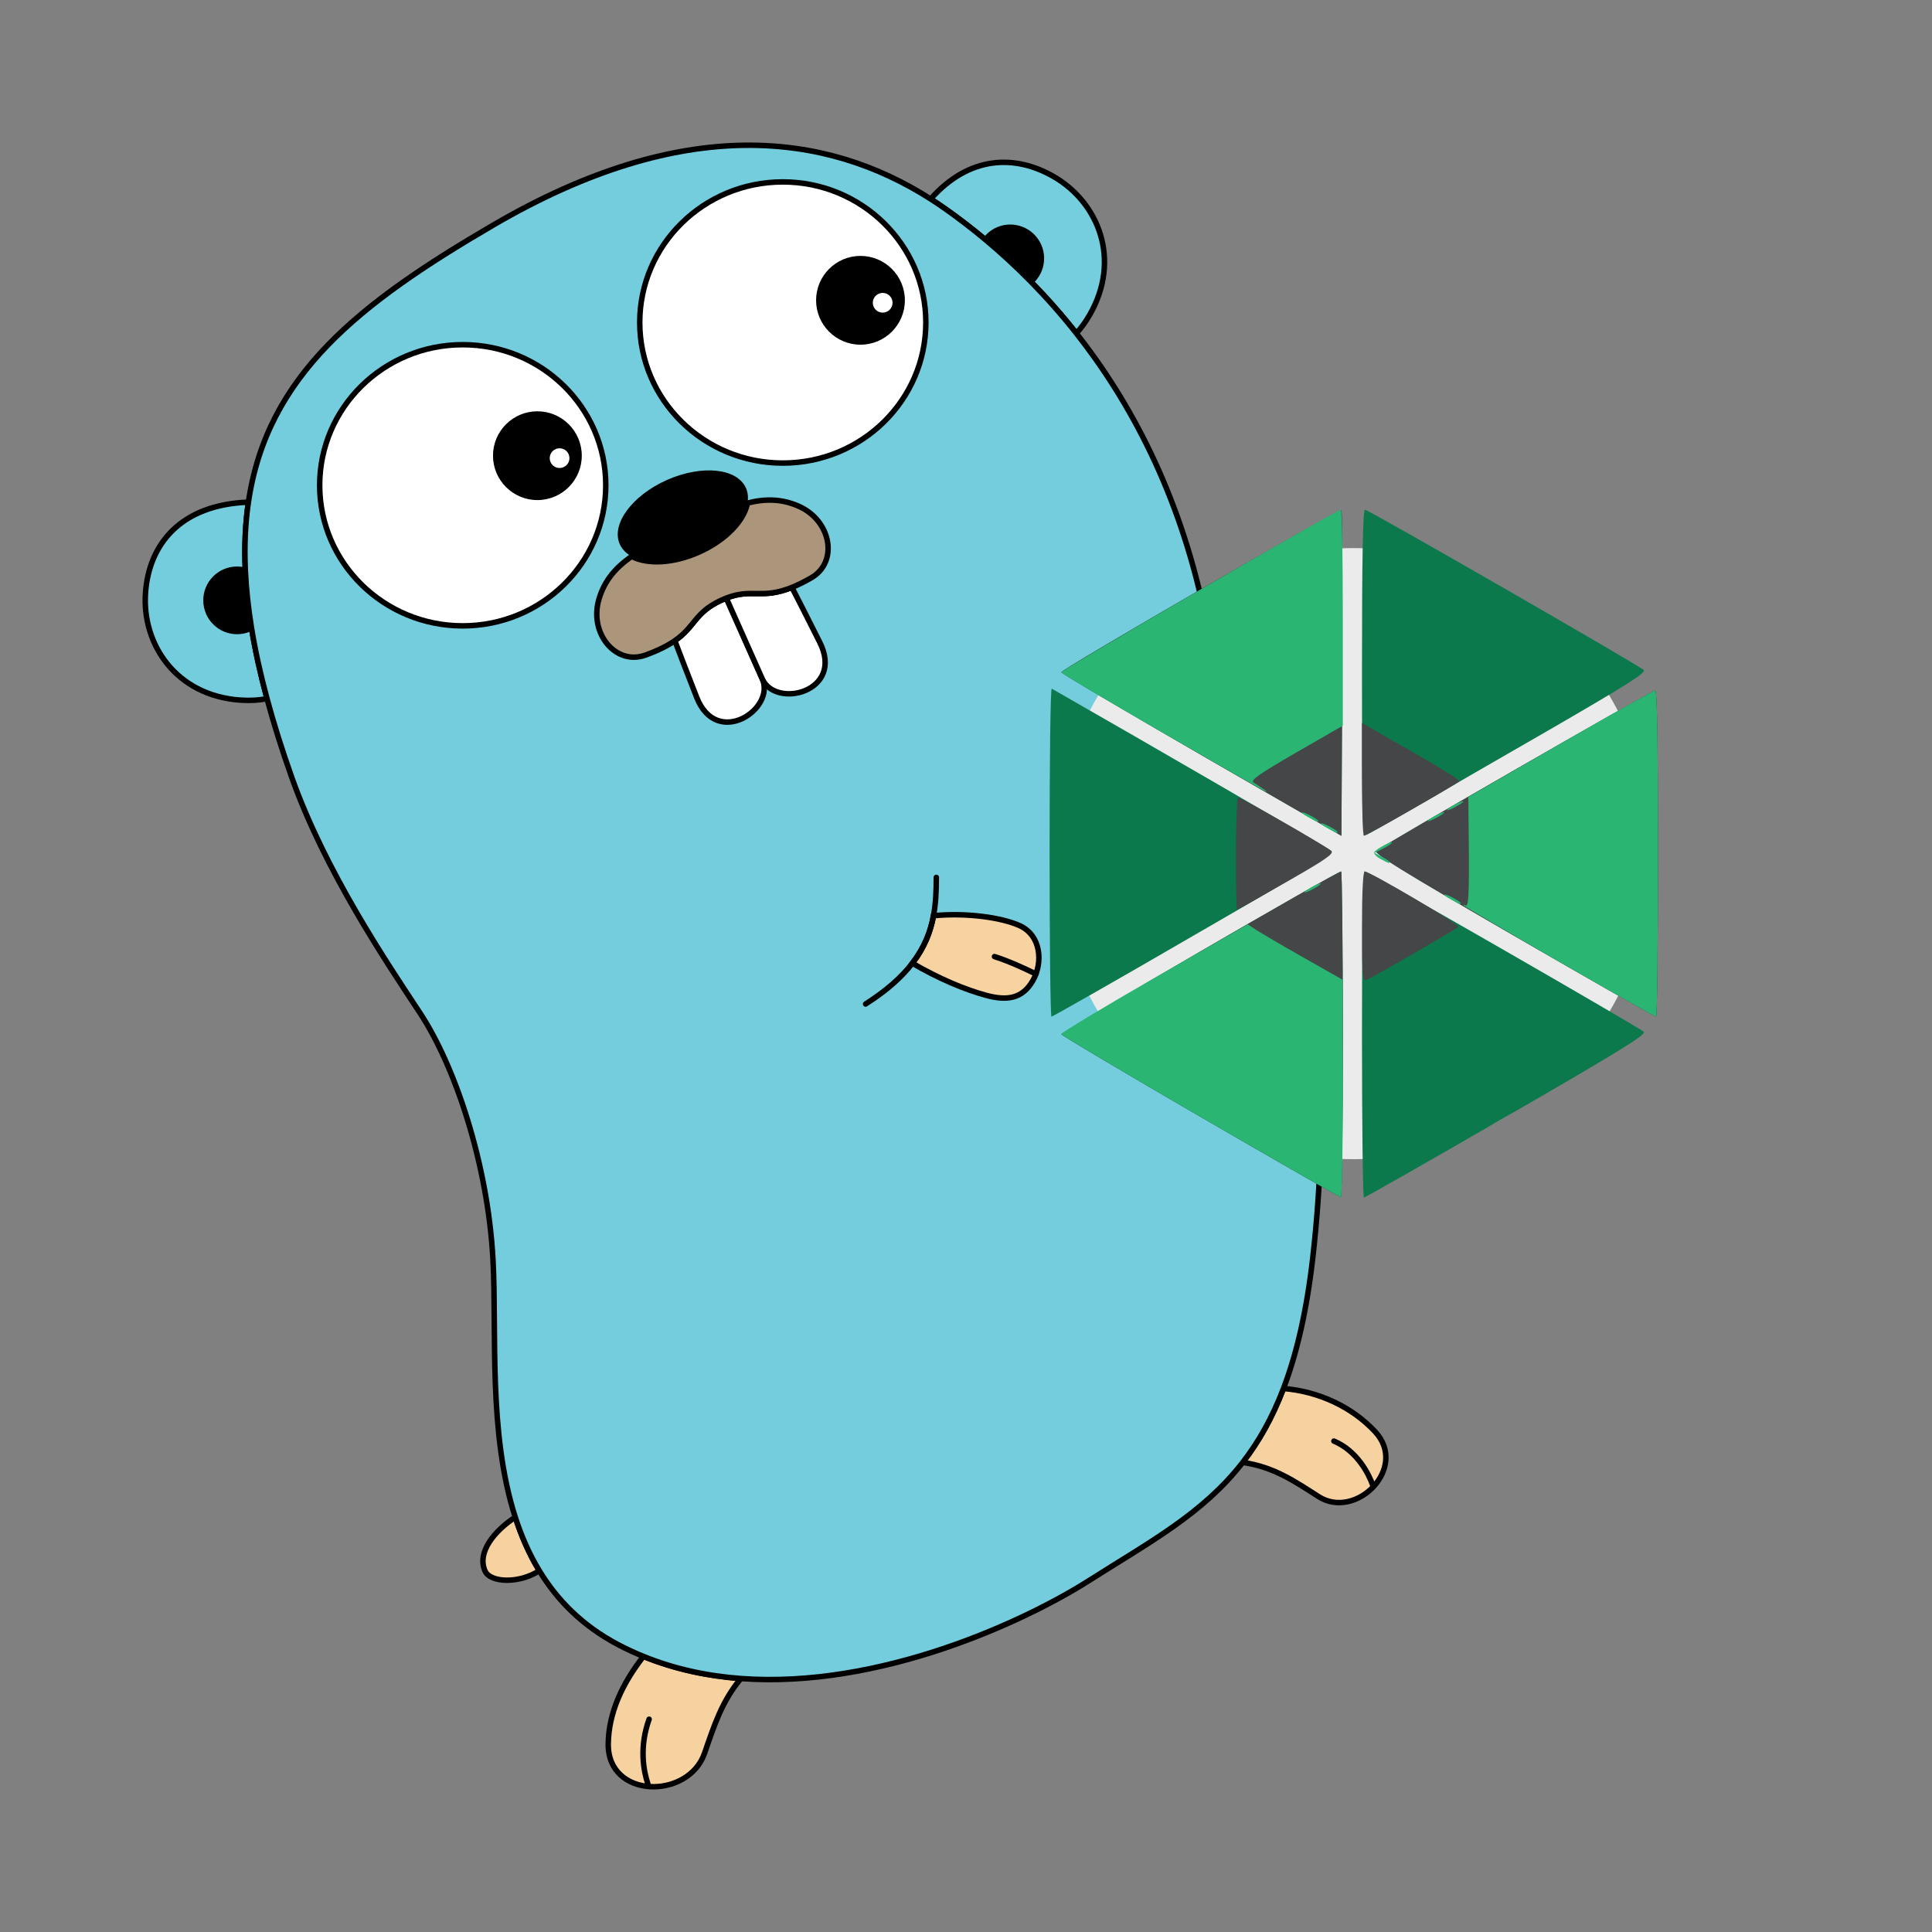 <?xml version="1.0" standalone="no"?><!-- Generator: Gravit.io --><svg xmlns="http://www.w3.org/2000/svg" xmlns:xlink="http://www.w3.org/1999/xlink" style="isolation:isolate" viewBox="0 0 705 704.995" width="705" height="704.995"><rect x="0" y="0" width="705" height="704.995" fill="#808080" stroke="none"/><defs><clipPath id="_clipPath_rD1qn9uKTJqczf0O09OTfz1xCwWTHNXr"><rect width="705" height="704.995"/></clipPath></defs><g clip-path="url(#_clipPath_rD1qn9uKTJqczf0O09OTfz1xCwWTHNXr)"><path d=" M 486.316 290.087 C 494.048 290.107 499.478 287.992 501.422 280.315 C 503.264 273.042 499.989 263.694 491.44 262.344 C 486.453 261.556 474.534 262.167 463.373 263.937 C 465.968 271.469 468.311 279.677 470.394 288.421 C 476.456 289.463 482.069 290.076 486.316 290.087 Z " fill="rgb(255,255,255)" vector-effect="non-scaling-stroke" stroke-width="6" stroke="rgb(0,0,0)" stroke-linejoin="round" stroke-linecap="round" stroke-miterlimit="10"/><path d=" M 501.762 522.396 C 493.328 513.375 481.286 507.749 468.349 506.67 C 464.223 517.498 459.225 526.231 453.483 533.637 C 464.756 535.289 472.213 540.375 481.106 546.093 C 494.772 554.878 514.116 535.612 501.762 522.396 Z " fill="rgb(246,210,161)" vector-effect="non-scaling-stroke" stroke-width="2" stroke="rgb(0,0,0)" stroke-linejoin="miter" stroke-linecap="square" stroke-miterlimit="3"/><path d=" M 221.953 636.341 C 221.695 656.441 251.215 656.769 257.113 639.71 C 260.584 629.671 263.385 620.889 270.329 612.506 C 258.207 611.608 246.221 609.083 234.793 604.435 C 226.992 614.444 222.097 625.079 221.953 636.341 Z " fill="rgb(246,210,161)" vector-effect="non-scaling-stroke" stroke-width="2" stroke="rgb(0,0,0)" stroke-linejoin="miter" stroke-linecap="square" stroke-miterlimit="3"/><path d=" M 87.701 230.366 C 81.472 231.021 75.892 226.495 75.236 220.258 C 74.58 214.02 79.098 208.433 85.327 207.779 C 86.783 207.626 88.199 207.766 89.53 208.134 C 89.123 199.21 89.514 190.944 90.649 183.237 C 65.742 184.167 54.329 198.7 53.094 216.366 C 51.784 235.108 64.235 253.834 87.655 255.471 C 91.306 255.726 94.55 255.52 97.429 254.919 C 94.974 245.804 93.091 237.217 91.774 229.127 C 90.54 229.774 89.17 230.212 87.701 230.366 Z " fill="rgb(116,205,221)" vector-effect="non-scaling-stroke" stroke-width="2" stroke="rgb(0,0,0)" stroke-linejoin="miter" stroke-linecap="square" stroke-miterlimit="3"/><path d=" M 85.327 207.778 C 79.098 208.433 74.58 214.02 75.236 220.257 C 75.892 226.494 81.473 231.02 87.701 230.365 C 89.17 230.211 90.54 229.773 91.774 229.126 C 90.57 221.736 89.832 214.754 89.53 208.132 C 88.199 207.765 86.783 207.625 85.327 207.778 Z " fill="rgb(0,0,0)"/><path d=" M 359.592 87.468 C 360.103 86.788 360.688 86.151 361.366 85.581 C 366.164 81.556 373.323 82.186 377.353 86.991 C 381.32 91.72 380.773 98.721 376.181 102.779 C 381.791 108.493 387.361 114.758 392.764 121.62 C 394.465 119.776 396.081 117.574 397.591 114.96 C 409.327 94.628 400.767 73.833 384.495 64.439 C 370.376 56.288 353.636 56.775 339.597 72.608 C 341.445 73.788 343.262 75.009 345.045 76.268 C 349.77 79.603 354.649 83.338 359.592 87.468 Z " fill="rgb(116,206,221)" vector-effect="non-scaling-stroke" stroke-width="2" stroke="rgb(0,0,0)" stroke-linejoin="miter" stroke-linecap="square" stroke-miterlimit="3"/><path d=" M 377.354 86.992 C 373.324 82.187 366.165 81.556 361.367 85.582 C 360.688 86.152 360.103 86.789 359.593 87.469 C 365.083 92.056 370.652 97.146 376.183 102.781 C 380.774 98.722 381.321 91.72 377.354 86.992 Z " fill="rgb(0,0,0)"/><path d=" M 177.003 573.285 C 178.949 577.646 189.642 577.897 196.79 573.151 C 193.086 567.053 190.228 560.483 188.02 553.62 C 180.407 558.646 173.953 566.446 177.003 573.285 Z " fill="rgb(246,210,161)" vector-effect="non-scaling-stroke" stroke-width="2" stroke="rgb(0,0,0)" stroke-linejoin="miter" stroke-linecap="square" stroke-miterlimit="3"/><path d=" M 470.393 288.421 C 468.311 279.677 465.967 271.469 463.372 263.937 C 456.853 245.016 448.751 230.379 439.22 222.386 C 430.076 179.736 412.533 146.725 392.765 121.621 C 387.362 114.76 381.792 108.494 376.182 102.78 C 370.651 97.145 365.082 92.056 359.592 87.468 C 354.649 83.338 349.77 79.603 345.046 76.269 C 343.263 75.01 341.445 73.79 339.598 72.609 C 301.563 48.327 249.666 41.435 179.895 82.186 C 131.269 110.587 97.481 136.803 90.648 183.236 C 89.514 190.944 89.123 199.209 89.529 208.133 C 89.831 214.755 90.57 221.737 91.773 229.127 C 93.09 237.216 94.974 245.803 97.428 254.919 C 99.861 263.954 102.853 273.506 106.461 283.655 C 118.602 317.804 140.72 350.645 153.263 369.652 C 165.972 388.91 178.013 424.569 179.894 459.669 C 181.31 486.083 178.113 522.804 188.019 553.62 C 190.226 560.483 193.085 567.054 196.789 573.151 C 203.331 583.926 212.508 593.231 225.414 600.069 C 228.49 601.698 231.621 603.144 234.792 604.434 C 246.22 609.082 258.207 611.607 270.328 612.505 C 320.799 616.244 373.556 591.927 397.538 576.668 C 419.621 562.619 438.941 552.389 453.481 533.637 C 459.223 526.231 464.221 517.498 468.347 506.67 C 473.181 493.982 476.821 478.424 479.063 458.768 C 485.483 402.501 482.002 337.184 470.393 288.421 Z " fill="rgb(116,205,221)" vector-effect="non-scaling-stroke" stroke-width="2" stroke="rgb(0,0,0)" stroke-linejoin="miter" stroke-linecap="square" stroke-miterlimit="3"/><path d=" M 233.446 117.681 C 233.446 89.368 256.836 66.381 285.646 66.381 C 314.456 66.381 337.846 89.368 337.846 117.681 C 337.846 145.995 314.456 168.981 285.646 168.981 C 256.836 168.981 233.446 145.995 233.446 117.681 Z " fill="rgb(255,255,255)" vector-effect="non-scaling-stroke" stroke-width="2" stroke="rgb(0,0,0)" stroke-linejoin="miter" stroke-linecap="square" stroke-miterlimit="3"/><path d=" M 116.651 177.081 C 116.651 148.768 140.041 125.781 168.851 125.781 C 197.661 125.781 221.051 148.768 221.051 177.081 C 221.051 205.395 197.661 228.381 168.851 228.381 C 140.041 228.381 116.651 205.395 116.651 177.081 Z " fill="rgb(255,255,255)" vector-effect="non-scaling-stroke" stroke-width="2" stroke="rgb(0,0,0)" stroke-linejoin="miter" stroke-linecap="square" stroke-miterlimit="3"/><path d=" M 297.796 109.581 C 297.796 100.64 305.055 93.381 313.996 93.381 C 322.937 93.381 330.196 100.64 330.196 109.581 C 330.196 118.522 322.937 125.781 313.996 125.781 C 305.055 125.781 297.796 118.522 297.796 109.581 Z " fill="rgb(0,0,0)"/><path d=" M 318.496 110.481 C 318.496 108.494 320.109 106.881 322.096 106.881 C 324.083 106.881 325.696 108.494 325.696 110.481 C 325.696 112.468 324.083 114.081 322.096 114.081 C 320.109 114.081 318.496 112.468 318.496 110.481 Z " fill="rgb(255,255,255)"/><path d=" M 179.895 166.281 C 179.895 157.34 187.154 150.081 196.095 150.081 C 205.036 150.081 212.295 157.34 212.295 166.281 C 212.295 175.222 205.036 182.481 196.095 182.481 C 187.154 182.481 179.895 175.222 179.895 166.281 Z " fill="rgb(0,0,0)"/><path d=" M 200.596 167.181 C 200.596 165.194 202.209 163.581 204.196 163.581 C 206.183 163.581 207.796 165.194 207.796 167.181 C 207.796 169.168 206.183 170.781 204.196 170.781 C 202.209 170.781 200.596 169.168 200.596 167.181 Z " fill="rgb(255,255,255)"/><path d=" M 263.083 219.078 C 253.419 223.584 253.783 228.573 246.251 233.798 C 248.256 239.091 250.965 246.157 254.228 254.468 C 261.583 273.197 283.047 258.714 278.166 247.752 C 274.587 239.711 268.19 225.344 265.031 218.248 C 264.408 218.491 263.763 218.761 263.083 219.078 Z " fill="rgb(255,255,255)" vector-effect="non-scaling-stroke" stroke-width="2" stroke="rgb(0,0,0)" stroke-linejoin="miter" stroke-linecap="square" stroke-miterlimit="3"/><path d=" M 288.975 214.35 C 277.911 218.814 274.438 214.588 265.032 218.248 C 268.191 225.344 274.588 239.711 278.167 247.752 C 283.048 258.714 308.175 252.453 299.176 234.457 C 295.09 226.284 291.586 219.417 288.975 214.35 Z " fill="rgb(255,255,255)" vector-effect="non-scaling-stroke" stroke-width="2" stroke="rgb(0,0,0)" stroke-linejoin="miter" stroke-linecap="square" stroke-miterlimit="3"/><path d=" M 371.989 337.733 C 365.168 334.699 352.394 333.009 340.647 334.151 C 339.563 339.992 337.354 345.751 332.932 351.496 C 342.743 357.204 352.159 361.12 359.86 363.206 C 367.323 365.226 373.116 364.589 376.981 357.677 C 380.643 351.128 379.899 341.25 371.989 337.733 Z " fill="rgb(247,211,162)" vector-effect="non-scaling-stroke" stroke-width="2" stroke="rgb(0,0,0)" stroke-linejoin="miter" stroke-linecap="square" stroke-miterlimit="3"/><path d=" M 315.866 366.368 C 323.675 361.39 329.122 356.448 332.932 351.496 C 337.354 345.751 339.563 339.993 340.647 334.151 C 341.501 329.553 341.665 324.904 341.665 320.169" fill="none" vector-effect="non-scaling-stroke" stroke-width="2" stroke="rgb(0,0,0)" stroke-linejoin="round" stroke-linecap="round" stroke-miterlimit="10"/><path d=" M 291.202 184.614 C 285.319 182.106 279.56 181.875 272.752 183.556 C 271.587 189.948 264.797 197.135 255.034 201.482 C 245.644 205.663 236.141 206.043 230.509 203.031 C 224.333 207.33 220.561 212.041 218.608 218.466 C 214.777 231.073 224.679 243.009 235.596 239.029 C 240.434 237.265 243.77 235.518 246.252 233.797 C 253.784 228.572 253.42 223.583 263.084 219.077 C 263.764 218.76 264.409 218.49 265.033 218.247 C 274.439 214.587 277.912 218.813 288.976 214.349 C 291.038 213.517 293.357 212.39 296.035 210.846 C 306.101 205.041 303.323 189.784 291.202 184.614 Z " fill="rgb(172,150,123)" vector-effect="non-scaling-stroke" stroke-width="2" stroke="rgb(0,0,0)" stroke-linejoin="miter" stroke-linecap="square" stroke-miterlimit="3"/><path d=" M 255.034 201.482 C 264.797 197.135 271.587 189.948 272.752 183.556 C 273.104 181.624 272.948 179.764 272.198 178.077 C 268.964 170.812 256.035 169.511 243.32 175.171 C 230.606 180.832 222.921 191.312 226.155 198.576 C 227.001 200.476 228.514 201.964 230.509 203.03 C 236.141 206.042 245.644 205.663 255.034 201.482 Z " fill="rgb(0,0,0)"/><path d=" M 501.858 277.863 C 497.416 276.986 490.95 275.871 485.583 275.641" fill="none" vector-effect="non-scaling-stroke" stroke-width="6" stroke="rgb(0,0,0)" stroke-linejoin="round" stroke-linecap="round" stroke-miterlimit="10"/><path d=" M 500.958 542.011 C 499.42 537.751 495.251 529.456 486.75 525.862" fill="none" vector-effect="non-scaling-stroke" stroke-width="2" stroke="rgb(0,0,0)" stroke-linejoin="round" stroke-linecap="round" stroke-miterlimit="10"/><path d=" M 236.405 650.925 C 234.824 646.148 233.207 637.546 236.867 627.347" fill="none" vector-effect="non-scaling-stroke" stroke-width="2" stroke="rgb(0,0,0)" stroke-linejoin="round" stroke-linecap="round" stroke-miterlimit="10"/><path d=" M 378.036 355.421 C 373.973 353.423 368.016 350.673 362.891 349.062" fill="none" vector-effect="non-scaling-stroke" stroke-width="2" stroke="rgb(0,0,0)" stroke-linejoin="round" stroke-linecap="round" stroke-miterlimit="10"/><path d=" M 385 311.5 C 385 249.961 433.841 200 494 200 C 554.159 200 603 249.961 603 311.5 C 603 373.039 554.159 423 494 423 C 433.841 423 385 373.039 385 311.5 Z " fill="rgb(235,235,235)"/><g id="logo_small"><g id="layer101"><path d=" M 438 407.5 C 410.3 391.4 387.5 377.9 387.3 377.4 C 387.1 376.6 487.8 318 489.4 318 C 489.7 318 490 344.8 490 377.5 C 490 410.2 489.7 437 489.3 436.9 C 488.8 436.8 465.8 423.6 438 407.5 Z " fill="rgb(11,121,75)"/><path d=" M 497 377.5 C 497 337.4 497.3 318 498 318 C 499.2 318 597.8 374.7 599.8 376.5 C 600.9 377.5 590.8 383.7 549.7 407.4 C 521.5 423.7 498.1 437 497.7 437 C 497.3 437 497 410.2 497 377.5 Z " fill="rgb(11,121,75)"/><path d=" M 383 310.9 C 383 277.9 383.3 251.1 383.8 251.3 C 417.3 270.4 484.9 309.6 485.8 310.5 C 486.8 311.4 476.8 317.6 435.7 341.3 C 407.5 357.7 384 371 383.7 371 C 383.3 371 383 344 383 310.9 Z " fill="rgb(11,121,75)"/><path d=" M 552.2 341.3 C 512.1 318.1 501.2 311.4 502.2 310.5 C 504.2 308.7 602.8 252 604 252 C 604.7 252 605 272.1 605 311.5 C 605 344.2 604.7 371 604.3 371 C 603.8 370.9 580.4 357.6 552.2 341.3 Z " fill="rgb(11,121,75)"/><path d=" M 438.5 275.6 C 410.5 259.4 387.4 245.8 387.3 245.3 C 387 244.4 488.8 185.5 489.5 186.2 C 489.8 186.5 489.9 213.3 489.8 245.9 L 489.5 305 L 438.5 275.6 Z " fill="rgb(11,121,75)"/><path d=" M 497 245.6 C 497 203.9 497.3 186 498.1 186 C 499.3 186 597.8 242.6 599.8 244.5 C 600.8 245.4 594.2 249.6 567.3 265.2 C 548.7 275.9 526 289 516.9 294.3 C 507.8 299.6 499.6 304.2 498.7 304.6 C 497.1 305.2 497 300.9 497 245.6 Z " fill="rgb(11,121,75)"/></g><g id="layer102"><path d=" M 438 407.5 C 410.3 391.4 387.5 377.9 387.3 377.4 C 387.1 376.6 487.8 318 489.4 318 C 489.7 318 490 344.8 490 377.5 C 490 410.2 489.7 437 489.3 436.9 C 488.8 436.8 465.8 423.6 438 407.5 Z " fill="rgb(69,70,71)"/><path d=" M 552.2 341.3 C 512.1 318.1 501.2 311.4 502.2 310.5 C 504.2 308.7 602.8 252 604 252 C 604.7 252 605 272.1 605 311.5 C 605 344.2 604.7 371 604.3 371 C 603.8 370.9 580.4 357.6 552.2 341.3 Z " fill="rgb(69,70,71)"/><path d=" M 497 338.1 C 497 325 497.4 318 498 318 C 499.9 318 532.9 337.5 532.2 338.2 C 531.3 339.1 500.5 356.9 498.6 357.6 C 497.2 358.1 497 355.9 497 338.1 Z " fill="rgb(69,70,71)"/><path d=" M 451 311.5 C 451 300.2 451.4 291 451.8 291 C 452.9 291 484.1 308.9 485.8 310.5 C 486.9 311.5 483.7 313.7 469.5 321.8 C 459.8 327.4 451.6 332 451.4 332 C 451.2 332 451 322.8 451 311.5 Z " fill="rgb(69,70,71)"/><path d=" M 438.5 275.6 C 410.5 259.4 387.4 245.8 387.3 245.3 C 387 244.4 488.8 185.5 489.5 186.2 C 489.8 186.5 489.9 213.3 489.8 245.9 L 489.5 305 L 438.5 275.6 Z " fill="rgb(69,70,71)"/><path d=" M 497 284.4 L 497 263.8 L 500.3 265.7 C 502 266.7 510.1 271.4 518.2 276 C 526.2 280.6 532.7 284.7 532.5 285.1 C 532 285.9 498.6 305 497.7 305 C 497.3 305 497 295.7 497 284.4 Z " fill="rgb(69,70,71)"/></g><g id="layer103"><path d=" M 438 407.5 C 410.3 391.4 387.5 377.9 387.3 377.4 C 387.2 376.9 402.4 367.7 421.2 356.9 L 455.3 337.3 L 458.5 339.4 C 460.2 340.5 468 345.1 475.8 349.5 L 489.9 357.5 L 490 397.3 C 490 419.1 489.7 437 489.3 436.9 C 488.8 436.8 465.8 423.6 438 407.5 Z " fill="rgb(43,181,115)"/><path d=" M 569.2 351.1 C 550.4 340.2 534.6 330.9 534.2 330.5 C 533.8 330 534.1 330 534.8 330.4 C 535.8 331 536.1 327.2 536 311 L 535.8 290.8 L 569.4 271.4 C 587.9 260.7 603.4 252 604 252 C 604.7 252 605 271.7 605 311.5 C 605 344.2 604.7 371 604.3 371 C 603.8 370.9 588.1 362 569.2 351.1 Z " fill="rgb(43,181,115)"/><path d=" M 529.8 328.4 C 526 326.4 526.2 325.6 530 327.5 C 531.7 328.4 533 329.3 533 329.5 C 533 330.2 532.9 330.1 529.8 328.4 Z " fill="rgb(43,181,115)"/><path d=" M 476 325.6 C 476 325.3 477.4 324.4 479 323.5 C 480.7 322.6 482 322.2 482 322.4 C 482 322.7 480.7 323.6 479 324.5 C 477.4 325.4 476 325.8 476 325.6 Z " fill="rgb(43,181,115)"/><path d=" M 503.7 313.4 C 502.2 312.6 501.2 311.5 501.5 310.9 C 502.2 309.8 508 306.7 508 307.4 C 508 307.7 506.6 308.7 504.8 309.6 L 501.6 311.2 L 504.3 312.7 C 505.8 313.4 507 314.3 507 314.5 C 507 315.2 506.9 315.1 503.7 313.4 Z " fill="rgb(43,181,115)"/><path d=" M 484.8 302.4 C 481 300.4 481.2 299.6 485 301.5 C 486.7 302.4 488 303.3 488 303.5 C 488 304.2 487.9 304.1 484.8 302.4 Z " fill="rgb(43,181,115)"/><path d=" M 477.8 298.4 C 474 296.4 474.2 295.6 478 297.5 C 479.7 298.4 481 299.3 481 299.5 C 481 300.2 480.9 300.1 477.8 298.4 Z " fill="rgb(43,181,115)"/><path d=" M 521 299.6 C 521 299.3 522.4 298.4 524 297.5 C 525.7 296.6 527 296.2 527 296.4 C 527 296.7 525.7 297.6 524 298.5 C 522.4 299.4 521 299.8 521 299.6 Z " fill="rgb(43,181,115)"/><path d=" M 528 295.6 C 528 295.3 529.4 294.4 531 293.5 C 532.7 292.6 534 292.2 534 292.4 C 534 292.7 532.7 293.6 531 294.5 C 529.4 295.4 528 295.8 528 295.6 Z " fill="rgb(43,181,115)"/><path d=" M 424.5 267.5 C 404.2 255.8 387.4 245.8 387.3 245.3 C 387.1 244.6 487.8 186 489.3 186 C 489.7 186 490 203.7 490 225.4 L 490 264.8 L 473 274.6 C 459.7 282.3 456.2 284.7 457.4 285.5 C 458.2 286 459.7 287 460.7 287.7 C 461.7 288.3 462.3 288.9 462 288.9 C 461.7 288.9 444.9 279.3 424.5 267.5 Z " fill="rgb(43,181,115)"/></g></g></g></svg>